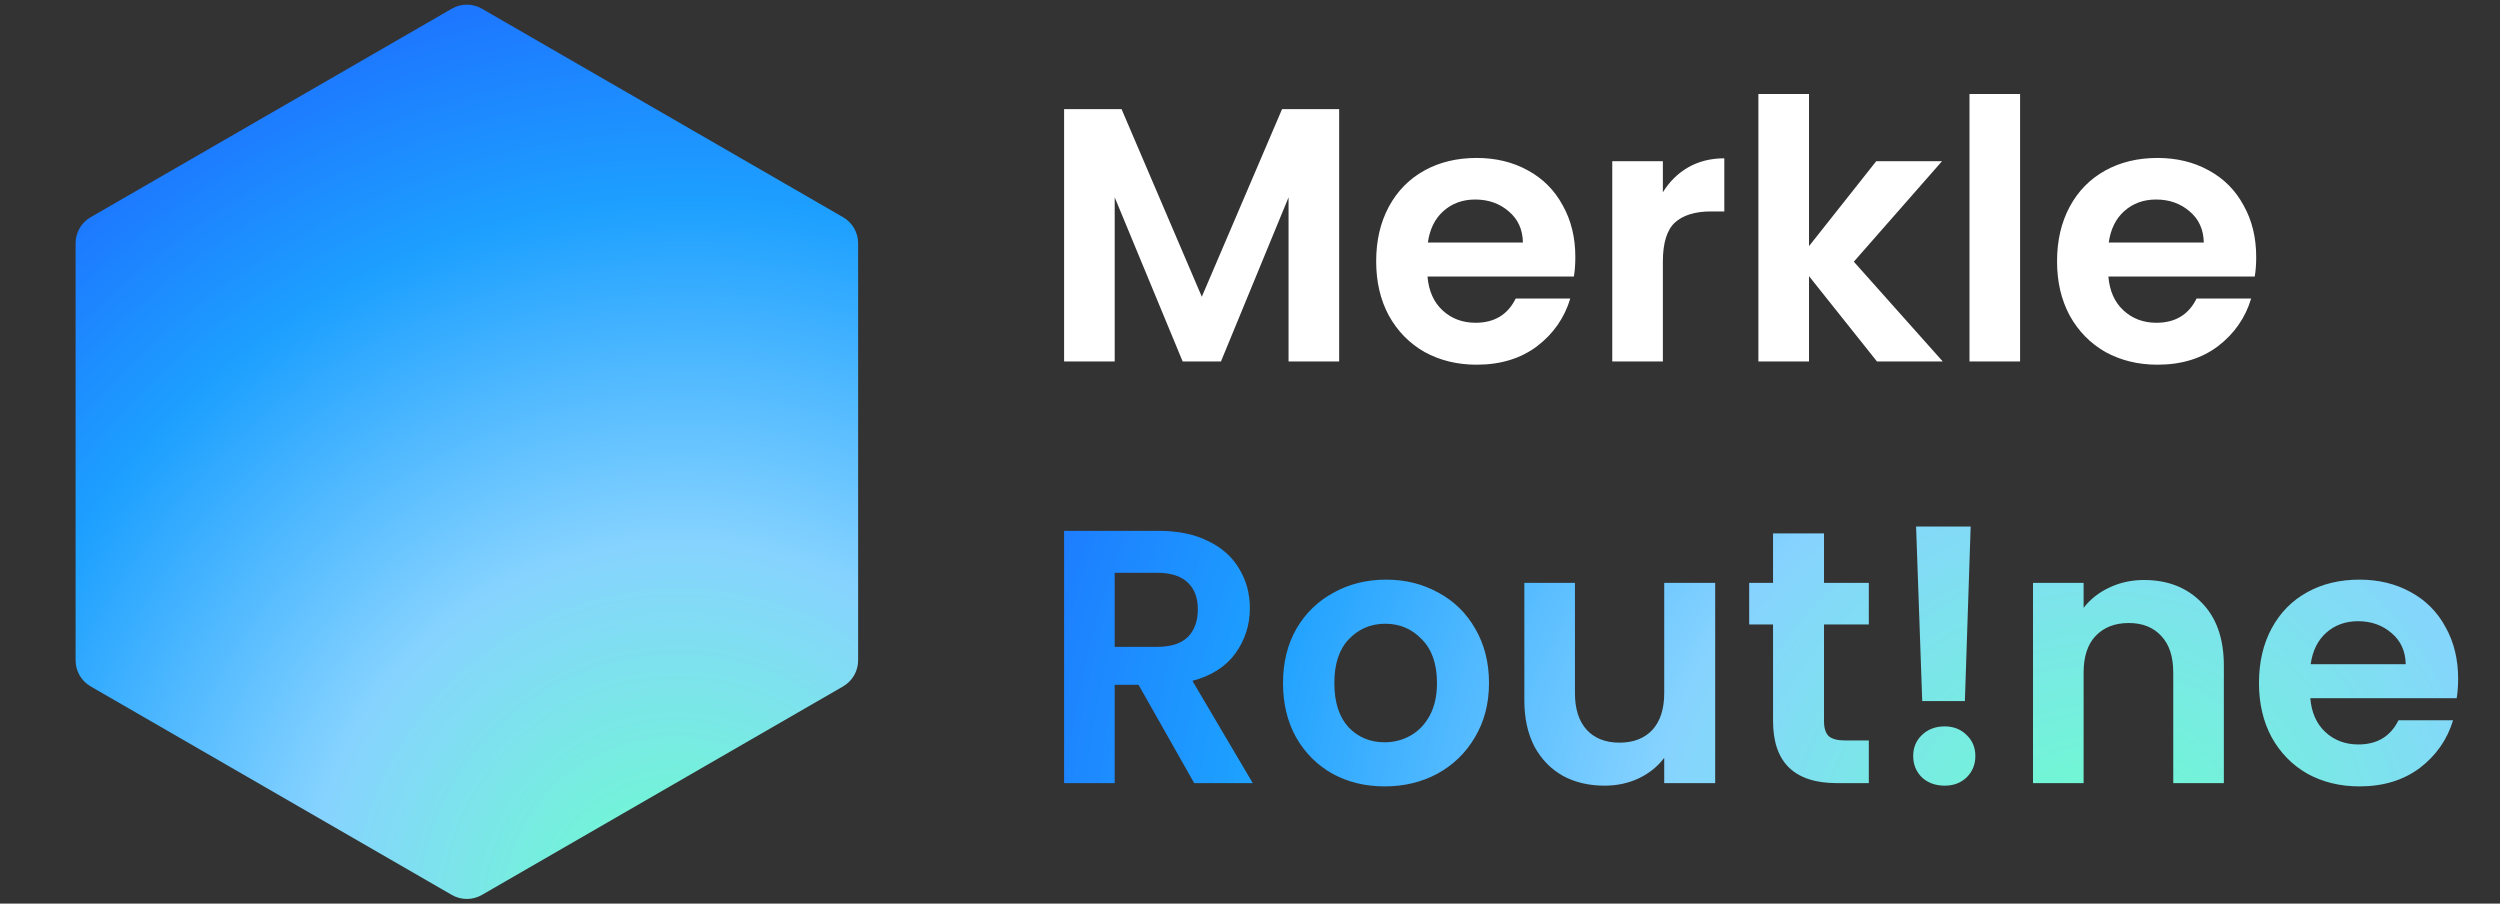<svg width="83" height="30" viewBox="0 0 83 30" fill="none" xmlns="http://www.w3.org/2000/svg">
<rect x="0" y="0" width="83" height="30" fill="#333333" stroke="none"/>
<path d="M15 0.289C15.309 0.11 15.691 0.11 16 0.289L27.99 7.211C28.3 7.39 28.49 7.72 28.49 8.077V21.923C28.49 22.28 28.3 22.61 27.99 22.789L16 29.711C15.691 29.89 15.309 29.89 15 29.711L3.01 22.789C2.7 22.61 2.51 22.28 2.51 21.923V8.077C2.51 7.72 2.7 7.39 3.01 7.211L15 0.289Z" fill="url(#paint0_radial_288_824)"/>
<path d="M44.46 3.624V12H42.78V6.552L40.536 12H39.264L37.008 6.552V12H35.328V3.624H37.236L39.9 9.852L42.564 3.624H44.46ZM52.301 8.532C52.301 8.772 52.285 8.988 52.253 9.18H47.393C47.433 9.66 47.601 10.036 47.897 10.308C48.193 10.58 48.557 10.716 48.989 10.716C49.613 10.716 50.057 10.448 50.321 9.912H52.133C51.941 10.552 51.573 11.08 51.029 11.496C50.485 11.904 49.817 12.108 49.025 12.108C48.385 12.108 47.809 11.968 47.297 11.688C46.793 11.4 46.397 10.996 46.109 10.476C45.829 9.956 45.689 9.356 45.689 8.676C45.689 7.988 45.829 7.384 46.109 6.864C46.389 6.344 46.781 5.944 47.285 5.664C47.789 5.384 48.369 5.244 49.025 5.244C49.657 5.244 50.221 5.38 50.717 5.652C51.221 5.924 51.609 6.312 51.881 6.816C52.161 7.312 52.301 7.884 52.301 8.532ZM50.561 8.052C50.553 7.62 50.397 7.276 50.093 7.02C49.789 6.756 49.417 6.624 48.977 6.624C48.561 6.624 48.209 6.752 47.921 7.008C47.641 7.256 47.469 7.604 47.405 8.052H50.561ZM55.207 6.384C55.423 6.032 55.703 5.756 56.047 5.556C56.399 5.356 56.799 5.256 57.247 5.256V7.02H56.803C56.275 7.02 55.875 7.144 55.603 7.392C55.339 7.64 55.207 8.072 55.207 8.688V12H53.527V5.352H55.207V6.384ZM62.315 12L60.059 9.168V12H58.379V3.12H60.059V8.172L62.291 5.352H64.475L61.547 8.688L64.499 12H62.315ZM67.067 3.12V12H65.387V3.12H67.067ZM74.906 8.532C74.906 8.772 74.89 8.988 74.858 9.18H69.998C70.038 9.66 70.206 10.036 70.502 10.308C70.798 10.58 71.162 10.716 71.594 10.716C72.218 10.716 72.662 10.448 72.926 9.912H74.738C74.546 10.552 74.178 11.08 73.634 11.496C73.09 11.904 72.422 12.108 71.63 12.108C70.99 12.108 70.414 11.968 69.902 11.688C69.398 11.4 69.002 10.996 68.714 10.476C68.434 9.956 68.294 9.356 68.294 8.676C68.294 7.988 68.434 7.384 68.714 6.864C68.994 6.344 69.386 5.944 69.89 5.664C70.394 5.384 70.974 5.244 71.63 5.244C72.262 5.244 72.826 5.38 73.322 5.652C73.826 5.924 74.214 6.312 74.486 6.816C74.766 7.312 74.906 7.884 74.906 8.532ZM73.166 8.052C73.158 7.62 73.002 7.276 72.698 7.02C72.394 6.756 72.022 6.624 71.582 6.624C71.166 6.624 70.814 6.752 70.526 7.008C70.246 7.256 70.074 7.604 70.01 8.052H73.166Z" fill="white"/>
<path d="M39.648 26L37.8 22.736H37.008V26H35.328V17.624H38.472C39.12 17.624 39.672 17.74 40.128 17.972C40.584 18.196 40.924 18.504 41.148 18.896C41.38 19.28 41.496 19.712 41.496 20.192C41.496 20.744 41.336 21.244 41.016 21.692C40.696 22.132 40.22 22.436 39.588 22.604L41.592 26H39.648ZM37.008 21.476H38.412C38.868 21.476 39.208 21.368 39.432 21.152C39.656 20.928 39.768 20.62 39.768 20.228C39.768 19.844 39.656 19.548 39.432 19.34C39.208 19.124 38.868 19.016 38.412 19.016H37.008V21.476ZM45.968 26.108C45.328 26.108 44.752 25.968 44.239 25.688C43.727 25.4 43.324 24.996 43.028 24.476C42.739 23.956 42.596 23.356 42.596 22.676C42.596 21.996 42.743 21.396 43.039 20.876C43.343 20.356 43.755 19.956 44.276 19.676C44.795 19.388 45.376 19.244 46.016 19.244C46.656 19.244 47.236 19.388 47.755 19.676C48.276 19.956 48.684 20.356 48.98 20.876C49.283 21.396 49.435 21.996 49.435 22.676C49.435 23.356 49.279 23.956 48.968 24.476C48.663 24.996 48.248 25.4 47.719 25.688C47.2 25.968 46.615 26.108 45.968 26.108ZM45.968 24.644C46.272 24.644 46.556 24.572 46.819 24.428C47.092 24.276 47.307 24.052 47.468 23.756C47.627 23.46 47.708 23.1 47.708 22.676C47.708 22.044 47.539 21.56 47.203 21.224C46.876 20.88 46.471 20.708 45.992 20.708C45.511 20.708 45.108 20.88 44.779 21.224C44.459 21.56 44.3 22.044 44.3 22.676C44.3 23.308 44.456 23.796 44.767 24.14C45.087 24.476 45.487 24.644 45.968 24.644ZM56.944 19.352V26H55.252V25.16C55.036 25.448 54.752 25.676 54.4 25.844C54.056 26.004 53.68 26.084 53.272 26.084C52.752 26.084 52.292 25.976 51.892 25.76C51.492 25.536 51.176 25.212 50.944 24.788C50.72 24.356 50.608 23.844 50.608 23.252V19.352H52.288V23.012C52.288 23.54 52.42 23.948 52.684 24.236C52.948 24.516 53.308 24.656 53.764 24.656C54.228 24.656 54.592 24.516 54.856 24.236C55.12 23.948 55.252 23.54 55.252 23.012V19.352H56.944ZM60.557 20.732V23.948C60.557 24.172 60.609 24.336 60.713 24.44C60.825 24.536 61.009 24.584 61.265 24.584H62.045V26H60.989C59.573 26 58.865 25.312 58.865 23.936V20.732H58.073V19.352H58.865V17.708H60.557V19.352H62.045V20.732H60.557ZM65.426 17.48L65.234 23.276H63.818L63.614 17.48H65.426ZM64.562 26.084C64.258 26.084 64.006 25.992 63.806 25.808C63.614 25.616 63.518 25.38 63.518 25.1C63.518 24.82 63.614 24.588 63.806 24.404C64.006 24.212 64.258 24.116 64.562 24.116C64.858 24.116 65.102 24.212 65.294 24.404C65.486 24.588 65.582 24.82 65.582 25.1C65.582 25.38 65.486 25.616 65.294 25.808C65.102 25.992 64.858 26.084 64.562 26.084ZM71.18 19.256C71.972 19.256 72.612 19.508 73.1 20.012C73.588 20.508 73.832 21.204 73.832 22.1V26H72.152V22.328C72.152 21.8 72.02 21.396 71.756 21.116C71.492 20.828 71.132 20.684 70.676 20.684C70.212 20.684 69.844 20.828 69.572 21.116C69.308 21.396 69.176 21.8 69.176 22.328V26H67.496V19.352H69.176V20.18C69.4 19.892 69.684 19.668 70.028 19.508C70.38 19.34 70.764 19.256 71.18 19.256ZM81.61 22.532C81.61 22.772 81.594 22.988 81.562 23.18H76.702C76.742 23.66 76.91 24.036 77.206 24.308C77.502 24.58 77.866 24.716 78.298 24.716C78.922 24.716 79.366 24.448 79.63 23.912H81.442C81.25 24.552 80.882 25.08 80.338 25.496C79.794 25.904 79.126 26.108 78.334 26.108C77.694 26.108 77.118 25.968 76.606 25.688C76.102 25.4 75.706 24.996 75.418 24.476C75.138 23.956 74.998 23.356 74.998 22.676C74.998 21.988 75.138 21.384 75.418 20.864C75.698 20.344 76.09 19.944 76.594 19.664C77.098 19.384 77.678 19.244 78.334 19.244C78.966 19.244 79.53 19.38 80.026 19.652C80.53 19.924 80.918 20.312 81.19 20.816C81.47 21.312 81.61 21.884 81.61 22.532ZM79.87 22.052C79.862 21.62 79.706 21.276 79.402 21.02C79.098 20.756 78.726 20.624 78.286 20.624C77.87 20.624 77.518 20.752 77.23 21.008C76.95 21.256 76.778 21.604 76.714 22.052H79.87Z" fill="url(#paint1_radial_288_824)"/>
<defs>
<radialGradient id="paint0_radial_288_824" cx="0" cy="0" r="1" gradientUnits="userSpaceOnUse" gradientTransform="translate(22.35 30) rotate(-128.046) scale(38.094 39.216)">
<stop stop-color="#6CFFCA"/>
<stop offset="0.312" stop-color="#86D3FF"/>
<stop offset="0.604" stop-color="#1DA0FF"/>
<stop offset="0.865" stop-color="#1D68FF"/>
</radialGradient>
<radialGradient id="paint1_radial_288_824" cx="0" cy="0" r="1" gradientUnits="userSpaceOnUse" gradientTransform="translate(69.46 29) rotate(-143.299) scale(46.851 47.617)">
<stop stop-color="#6CFFCA"/>
<stop offset="0.312" stop-color="#86D3FF"/>
<stop offset="0.604" stop-color="#1DA0FF"/>
<stop offset="0.865" stop-color="#1D68FF"/>
</radialGradient>
</defs>
</svg>
